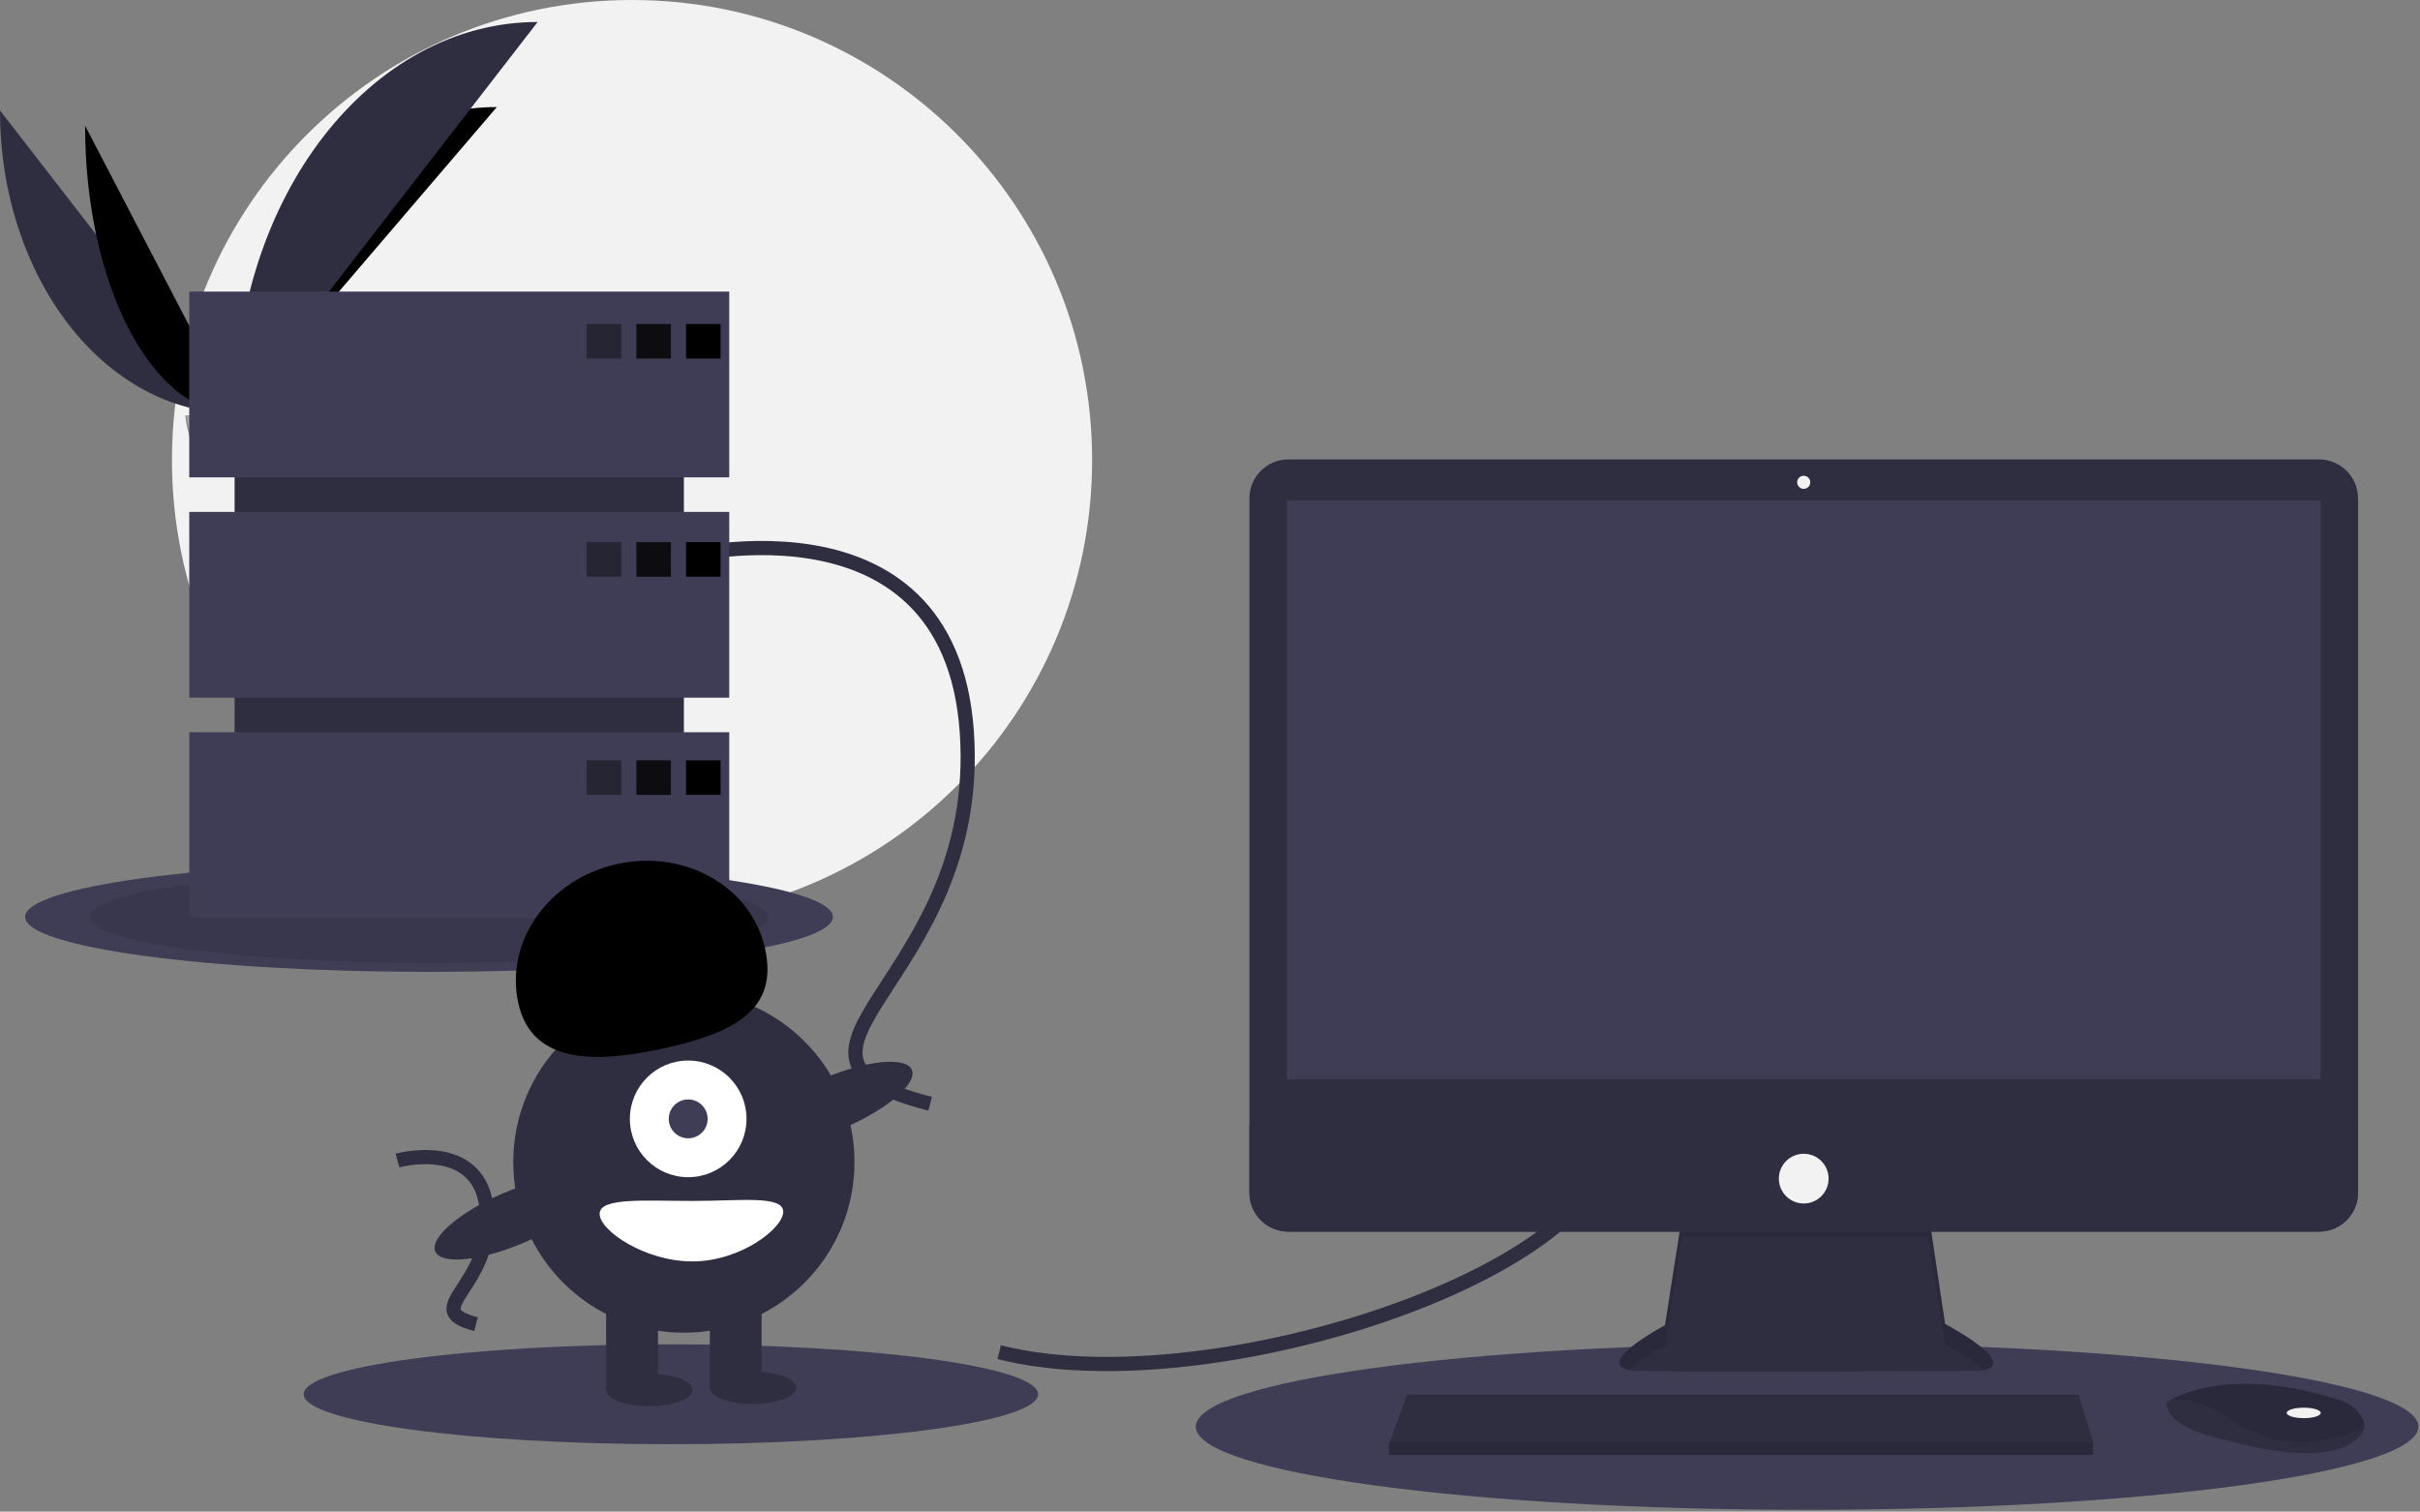 <svg width="341" height="213" viewBox="0 0 341 213" fill="none" xmlns="http://www.w3.org/2000/svg">
<rect x="0" y="0" width="341" height="213" fill="#808080" stroke="none"/>
<g clip-path="url(#clip0_612_162)">
<path d="M89.059 129.659C124.864 129.659 153.889 100.634 153.889 64.829C153.889 29.025 124.864 0 89.059 0C53.255 0 24.23 29.025 24.23 64.829C24.23 100.634 53.255 129.659 89.059 129.659Z" fill="#F2F2F2"/>
<path d="M0 15.566C0 39.153 14.798 58.24 33.084 58.24L0 15.566Z" fill="#2F2E41"/>
<path d="M33.084 58.24C33.084 34.388 49.598 15.086 70.005 15.086L33.084 58.24Z" fill="black"/>
<path d="M11.987 17.704C11.987 40.11 21.423 58.24 33.084 58.24L11.987 17.704Z" fill="black"/>
<path d="M33.084 58.24C33.084 27.762 52.171 3.099 75.759 3.099L33.084 58.24Z" fill="#2F2E41"/>
<path d="M26.125 58.541C26.125 58.541 30.816 58.396 32.23 57.39C33.645 56.383 39.448 55.18 39.799 56.795C40.149 58.41 46.85 64.827 41.553 64.87C36.255 64.912 29.244 64.044 27.833 63.185C26.422 62.325 26.125 58.541 26.125 58.541Z" fill="#A8A8A8"/>
<path opacity="0.2" d="M41.647 64.307C36.35 64.35 29.339 63.482 27.927 62.623C26.853 61.968 26.424 59.619 26.281 58.535C26.182 58.539 26.125 58.541 26.125 58.541C26.125 58.541 26.422 62.325 27.833 63.185C29.244 64.044 36.255 64.912 41.553 64.87C43.082 64.857 43.61 64.313 43.581 63.507C43.368 63.994 42.785 64.298 41.647 64.307Z" fill="black"/>
<path d="M60.449 136.945C91.883 136.945 117.365 133.479 117.365 129.202C117.365 124.926 91.883 121.459 60.449 121.459C29.016 121.459 3.533 124.926 3.533 129.202C3.533 133.479 29.016 136.945 60.449 136.945Z" fill="#3F3D56"/>
<path opacity="0.1" d="M60.449 135.703C86.84 135.703 108.234 132.793 108.234 129.202C108.234 125.612 86.84 122.701 60.449 122.701C34.058 122.701 12.664 125.612 12.664 129.202C12.664 132.793 34.058 135.703 60.449 135.703Z" fill="black"/>
<path d="M254.633 212.75C302.204 212.75 340.768 207.504 340.768 201.032C340.768 194.56 302.204 189.314 254.633 189.314C207.062 189.314 168.498 194.56 168.498 201.032C168.498 207.504 207.062 212.75 254.633 212.75Z" fill="#3F3D56"/>
<path d="M94.538 203.506C123.114 203.506 146.28 200.354 146.28 196.467C146.28 192.579 123.114 189.427 94.538 189.427C65.962 189.427 42.796 192.579 42.796 196.467C42.796 200.354 65.962 203.506 94.538 203.506Z" fill="#3F3D56"/>
<path d="M140.801 190.531C168.194 197.532 220.849 181.401 226.632 163.139" stroke="#2F2E41" stroke-width="2" stroke-miterlimit="10"/>
<path d="M94.234 78.83C94.234 78.83 133.801 67.873 136.236 103.179C138.671 138.485 103.669 148.529 131.062 155.53" stroke="#2F2E41" stroke-width="2" stroke-miterlimit="10"/>
<path d="M56.006 163.529C56.006 163.529 67.898 160.236 68.63 170.848C69.362 181.459 58.842 184.478 67.075 186.582" stroke="#2F2E41" stroke-width="2" stroke-miterlimit="10"/>
<path d="M237.009 171.43L234.612 186.738C234.612 186.738 222.808 193.008 231.107 193.193C239.407 193.377 278.507 193.193 278.507 193.193C278.507 193.193 286.069 193.193 274.08 186.553L271.683 170.507L237.009 171.43Z" fill="#2F2E41"/>
<path opacity="0.1" d="M229.438 193.027C231.323 191.35 234.612 189.602 234.612 189.602L237.009 174.294L271.683 174.327L274.08 189.418C276.876 190.966 278.608 192.153 279.621 193.063C281.161 192.712 282.843 191.406 274.08 186.553L271.683 170.507L237.009 171.43L234.612 186.738C234.612 186.738 224.693 192.008 229.438 193.027Z" fill="black"/>
<path d="M326.777 64.735H181.546C178.513 64.735 176.054 67.194 176.054 70.227V168.058C176.054 171.092 178.513 173.551 181.546 173.551H326.777C329.81 173.551 332.269 171.092 332.269 168.058V70.227C332.269 67.194 329.81 64.735 326.777 64.735Z" fill="#2F2E41"/>
<path d="M327.013 70.544H181.31V152.064H327.013V70.544Z" fill="#3F3D56"/>
<path d="M254.161 68.884C254.671 68.884 255.084 68.472 255.084 67.962C255.084 67.453 254.671 67.04 254.161 67.04C253.652 67.04 253.239 67.453 253.239 67.962C253.239 68.472 253.652 68.884 254.161 68.884Z" fill="#F2F2F2"/>
<path d="M332.269 158.519V168.058C332.269 168.779 332.127 169.494 331.851 170.16C331.575 170.827 331.171 171.432 330.661 171.942C330.151 172.452 329.545 172.857 328.879 173.133C328.212 173.409 327.498 173.551 326.777 173.551H181.546C180.825 173.551 180.111 173.409 179.444 173.133C178.778 172.857 178.172 172.452 177.662 171.942C177.152 171.432 176.748 170.827 176.472 170.16C176.196 169.494 176.054 168.779 176.054 168.058V158.519H332.269Z" fill="#2F2E41"/>
<path d="M294.921 203.152V204.997H195.696V203.521L195.832 203.152L198.278 196.513H292.892L294.921 203.152Z" fill="#2F2E41"/>
<path d="M333.107 201.347C332.926 202.119 332.243 202.935 330.702 203.706C325.169 206.472 313.918 202.968 313.918 202.968C313.918 202.968 305.25 201.492 305.25 197.619C305.493 197.453 305.747 197.302 306.01 197.167C308.336 195.937 316.049 192.9 329.725 197.296C330.732 197.612 331.632 198.202 332.324 198.999C332.879 199.648 333.313 200.471 333.107 201.347Z" fill="#2F2E41"/>
<path opacity="0.1" d="M333.107 201.347C326.334 203.942 320.298 204.135 314.102 199.832C310.978 197.663 308.14 197.127 306.01 197.167C308.336 195.937 316.049 192.9 329.725 197.296C330.732 197.612 331.632 198.202 332.324 198.999C332.879 199.648 333.313 200.471 333.107 201.347Z" fill="black"/>
<path d="M324.615 199.832C325.939 199.832 327.013 199.502 327.013 199.095C327.013 198.687 325.939 198.357 324.615 198.357C323.291 198.357 322.218 198.687 322.218 199.095C322.218 199.502 323.291 199.832 324.615 199.832Z" fill="#F2F2F2"/>
<path d="M254.161 169.585C256.097 169.585 257.666 168.016 257.666 166.081C257.666 164.146 256.097 162.577 254.161 162.577C252.226 162.577 250.657 164.146 250.657 166.081C250.657 168.016 252.226 169.585 254.161 169.585Z" fill="#F2F2F2"/>
<path opacity="0.1" d="M294.921 203.152V204.997H195.696V203.521L195.832 203.152H294.921Z" fill="black"/>
<path d="M96.364 48.394H33.057V122.05H96.364V48.394Z" fill="#2F2E41"/>
<path d="M102.756 41.089H26.665V67.264H102.756V41.089Z" fill="#3F3D56"/>
<path d="M102.756 72.134H26.665V98.309H102.756V72.134Z" fill="#3F3D56"/>
<path d="M102.756 103.179H26.665V129.354H102.756V103.179Z" fill="#3F3D56"/>
<path opacity="0.4" d="M87.538 45.654H82.668V50.524H87.538V45.654Z" fill="black"/>
<path opacity="0.8" d="M94.538 45.654H89.668V50.524H94.538V45.654Z" fill="black"/>
<path d="M101.538 45.654H96.668V50.524H101.538V45.654Z" fill="black"/>
<path opacity="0.4" d="M87.538 76.395H82.668V81.265H87.538V76.395Z" fill="black"/>
<path opacity="0.8" d="M94.538 76.395H89.668V81.265H94.538V76.395Z" fill="black"/>
<path d="M101.538 76.395H96.668V81.265H101.538V76.395Z" fill="black"/>
<path opacity="0.4" d="M87.538 107.136H82.668V112.006H87.538V107.136Z" fill="black"/>
<path opacity="0.8" d="M94.538 107.136H89.668V112.006H94.538V107.136Z" fill="black"/>
<path d="M101.538 107.136H96.668V112.006H101.538V107.136Z" fill="black"/>
<path d="M96.364 187.792C109.644 187.792 120.409 177.027 120.409 163.747C120.409 150.468 109.644 139.703 96.364 139.703C83.085 139.703 72.32 150.468 72.32 163.747C72.32 177.027 83.085 187.792 96.364 187.792Z" fill="#2F2E41"/>
<path d="M92.712 182.618H85.407V195.706H92.712V182.618Z" fill="#2F2E41"/>
<path d="M107.321 182.618H100.017V195.706H107.321V182.618Z" fill="#2F2E41"/>
<path d="M91.495 198.141C94.856 198.141 97.582 197.119 97.582 195.858C97.582 194.597 94.856 193.575 91.495 193.575C88.133 193.575 85.407 194.597 85.407 195.858C85.407 197.119 88.133 198.141 91.495 198.141Z" fill="#2F2E41"/>
<path d="M106.104 197.836C109.466 197.836 112.191 196.814 112.191 195.553C112.191 194.293 109.466 193.271 106.104 193.271C102.742 193.271 100.017 194.293 100.017 195.553C100.017 196.814 102.742 197.836 106.104 197.836Z" fill="#2F2E41"/>
<path d="M96.973 165.878C101.512 165.878 105.191 162.199 105.191 157.66C105.191 153.122 101.512 149.442 96.973 149.442C92.434 149.442 88.755 153.122 88.755 157.66C88.755 162.199 92.434 165.878 96.973 165.878Z" fill="white"/>
<path d="M96.973 160.399C98.486 160.399 99.712 159.173 99.712 157.66C99.712 156.147 98.486 154.921 96.973 154.921C95.46 154.921 94.234 156.147 94.234 157.66C94.234 159.173 95.46 160.399 96.973 160.399Z" fill="#3F3D56"/>
<path d="M73.04 141.387C71.099 132.692 77.305 123.906 86.902 121.763C96.499 119.62 105.853 124.931 107.795 133.626C109.736 142.321 103.376 145.528 93.778 147.671C84.181 149.814 74.981 150.082 73.04 141.387Z" fill="black"/>
<path d="M118.916 158.952C125.02 156.339 129.303 152.668 128.483 150.752C127.663 148.835 122.05 149.4 115.946 152.012C109.841 154.625 105.558 158.296 106.378 160.213C107.198 162.129 112.812 161.564 118.916 158.952Z" fill="#2F2E41"/>
<path d="M73.87 175.083C79.974 172.47 84.258 168.799 83.438 166.883C82.617 164.967 77.004 165.531 70.9 168.144C64.796 170.756 60.512 174.428 61.333 176.344C62.153 178.26 67.766 177.696 73.87 175.083Z" fill="#2F2E41"/>
<path d="M110.365 170.748C110.365 173.101 104.306 177.748 97.582 177.748C90.858 177.748 84.494 173.406 84.494 171.052C84.494 168.699 90.858 169.226 97.582 169.226C104.306 169.226 110.365 168.395 110.365 170.748Z" fill="white"/>
</g>
<defs>
<clipPath id="clip0_612_162">
<rect width="340.768" height="212.75" fill="white"/>
</clipPath>
</defs>
</svg>
